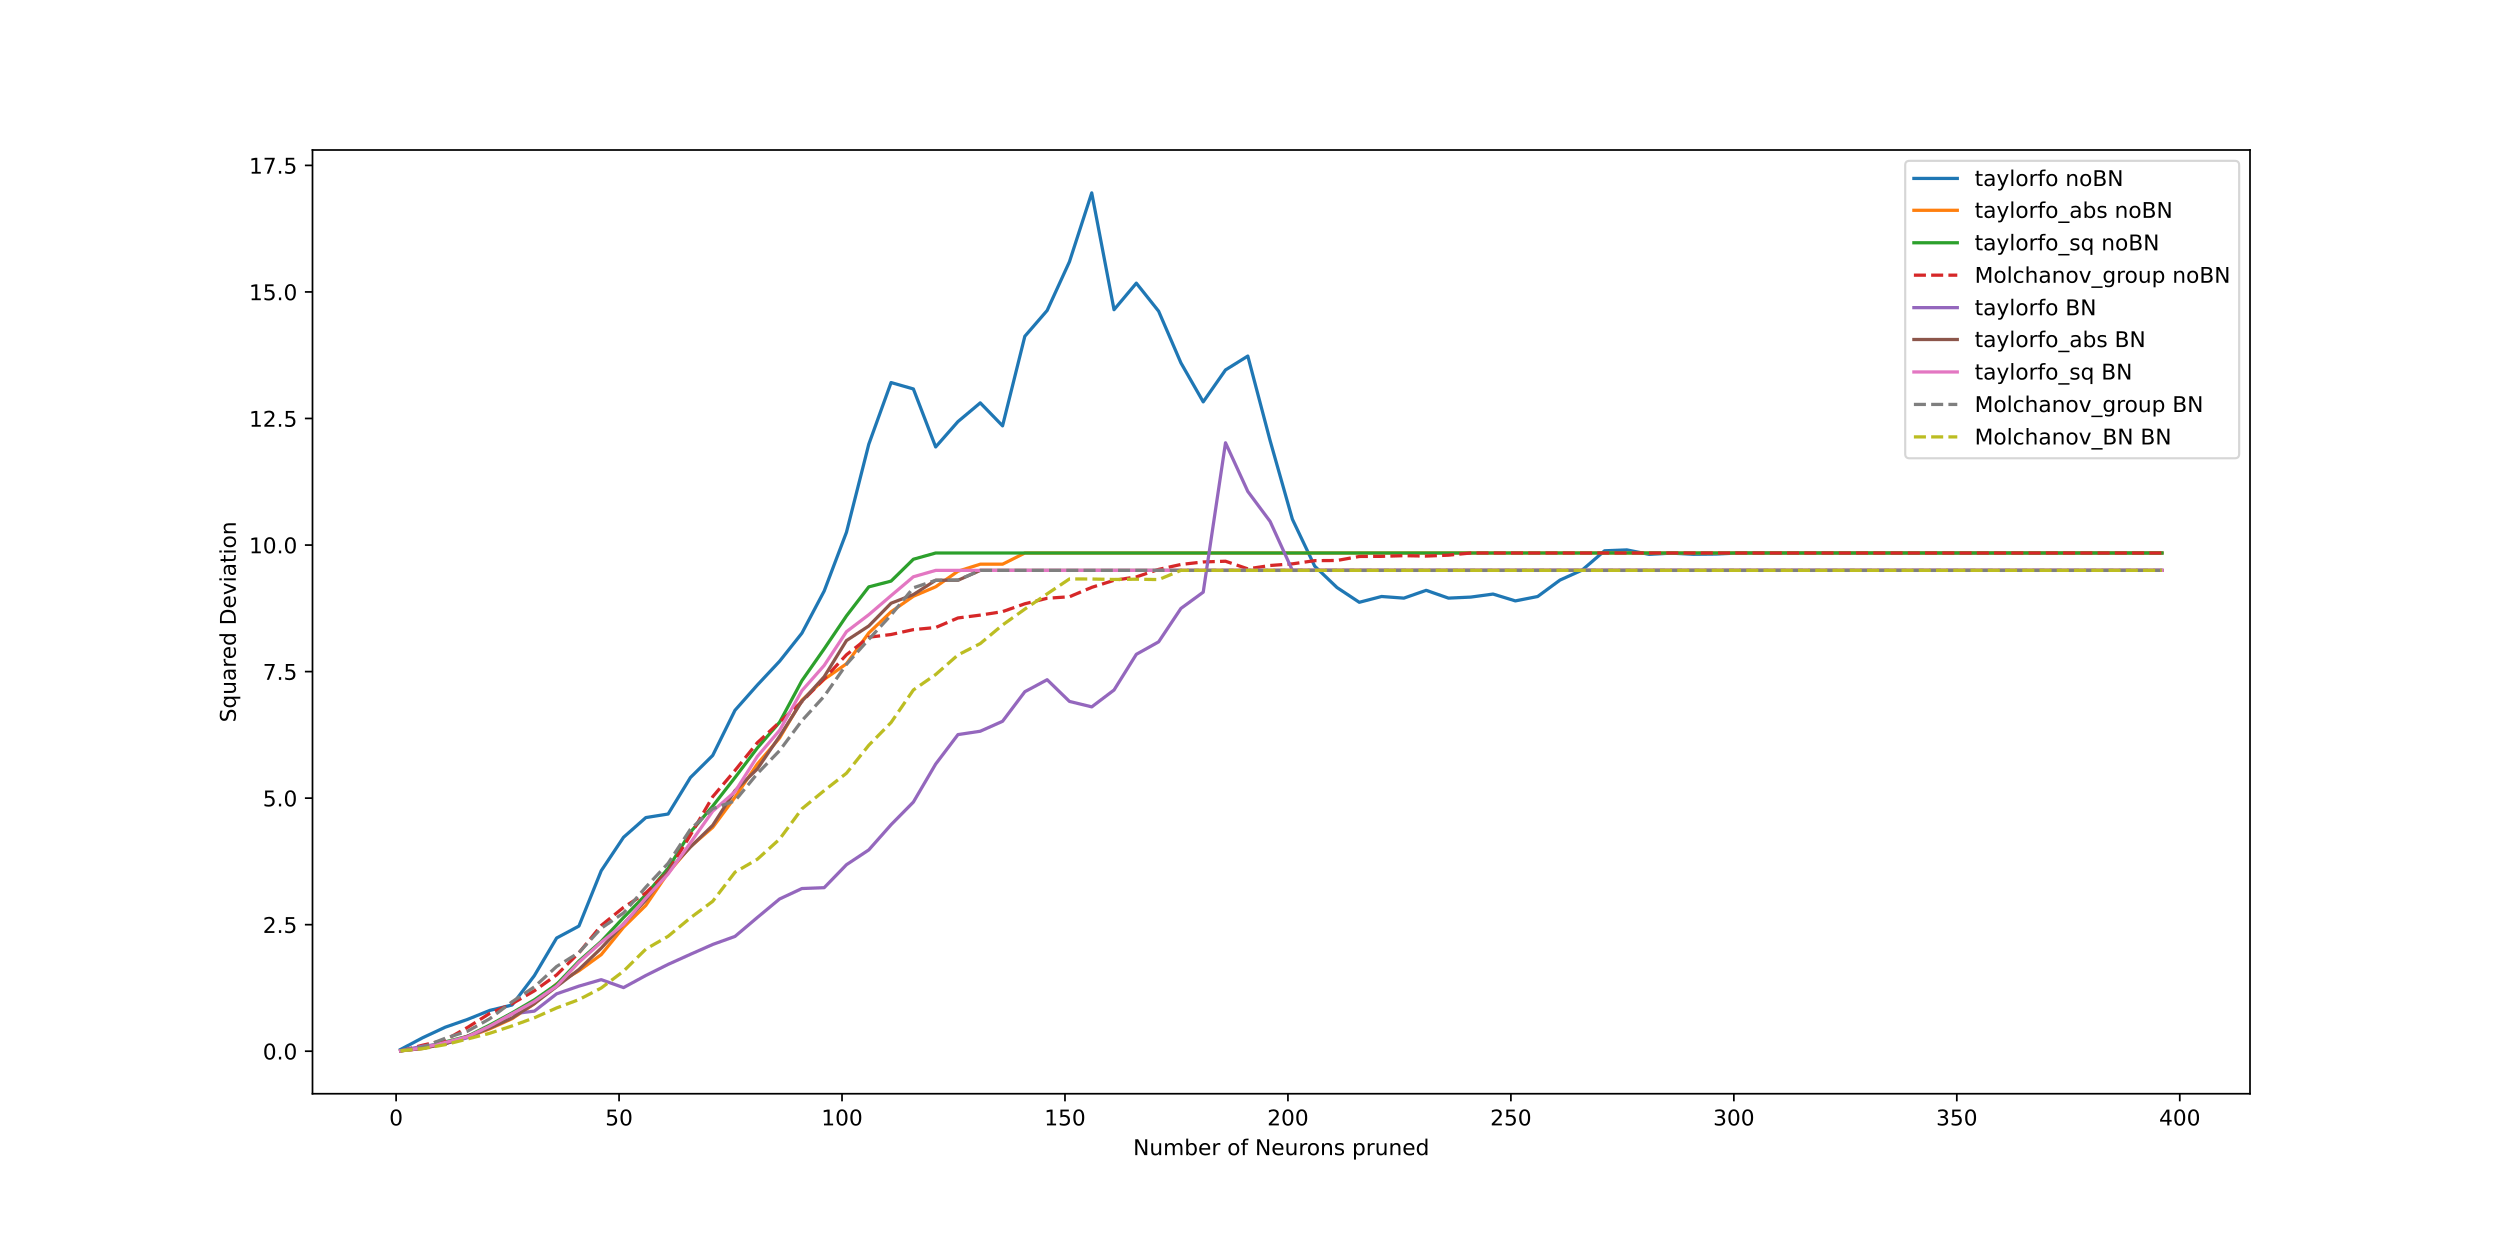<?xml version="1.0" encoding="utf-8" standalone="no"?>
<!DOCTYPE svg PUBLIC "-//W3C//DTD SVG 1.1//EN"
  "http://www.w3.org/Graphics/SVG/1.1/DTD/svg11.dtd">
<!-- Created with matplotlib (https://matplotlib.org/) -->
<svg height="576pt" version="1.1" viewBox="0 0 1152 576" width="1152pt" xmlns="http://www.w3.org/2000/svg" xmlns:xlink="http://www.w3.org/1999/xlink">
 <defs>
  <style type="text/css">
*{stroke-linecap:butt;stroke-linejoin:round;}
  </style>
 </defs>
 <g id="figure_1">
  <g id="patch_1">
   <path d="M 0 576 
L 1152 576 
L 1152 0 
L 0 0 
z
" style="fill:#ffffff;"/>
  </g>
  <g id="axes_1">
   <g id="patch_2">
    <path d="M 144 504 
L 1036.8 504 
L 1036.8 69.12 
L 144 69.12 
z
" style="fill:#ffffff;"/>
   </g>
   <g id="matplotlib.axis_1">
    <g id="xtick_1">
     <g id="line2d_1">
      <defs>
       <path d="M 0 0 
L 0 3.5 
" id="maf2eaedc1d" style="stroke:#000000;stroke-width:0.8;"/>
      </defs>
      <g>
       <use style="stroke:#000000;stroke-width:0.8;" x="182.527" xlink:href="#maf2eaedc1d" y="504"/>
      </g>
     </g>
     <g id="text_1">
      <!-- 0 -->
      <defs>
       <path d="M 31.781 66.406 
Q 24.172 66.406 20.328 58.906 
Q 16.5 51.422 16.5 36.375 
Q 16.5 21.391 20.328 13.891 
Q 24.172 6.391 31.781 6.391 
Q 39.453 6.391 43.281 13.891 
Q 47.125 21.391 47.125 36.375 
Q 47.125 51.422 43.281 58.906 
Q 39.453 66.406 31.781 66.406 
z
M 31.781 74.219 
Q 44.047 74.219 50.516 64.516 
Q 56.984 54.828 56.984 36.375 
Q 56.984 17.969 50.516 8.266 
Q 44.047 -1.422 31.781 -1.422 
Q 19.531 -1.422 13.062 8.266 
Q 6.594 17.969 6.594 36.375 
Q 6.594 54.828 13.062 64.516 
Q 19.531 74.219 31.781 74.219 
z
" id="DejaVuSans-48"/>
      </defs>
      <g transform="translate(179.346 518.598)scale(0.1 -0.1)">
       <use xlink:href="#DejaVuSans-48"/>
      </g>
     </g>
    </g>
    <g id="xtick_2">
     <g id="line2d_2">
      <g>
       <use style="stroke:#000000;stroke-width:0.8;" x="285.266" xlink:href="#maf2eaedc1d" y="504"/>
      </g>
     </g>
     <g id="text_2">
      <!-- 50 -->
      <defs>
       <path d="M 10.797 72.906 
L 49.516 72.906 
L 49.516 64.594 
L 19.828 64.594 
L 19.828 46.734 
Q 21.969 47.469 24.109 47.828 
Q 26.266 48.188 28.422 48.188 
Q 40.625 48.188 47.75 41.5 
Q 54.891 34.812 54.891 23.391 
Q 54.891 11.625 47.562 5.094 
Q 40.234 -1.422 26.906 -1.422 
Q 22.312 -1.422 17.547 -0.641 
Q 12.797 0.141 7.719 1.703 
L 7.719 11.625 
Q 12.109 9.234 16.797 8.062 
Q 21.484 6.891 26.703 6.891 
Q 35.156 6.891 40.078 11.328 
Q 45.016 15.766 45.016 23.391 
Q 45.016 31 40.078 35.438 
Q 35.156 39.891 26.703 39.891 
Q 22.75 39.891 18.812 39.016 
Q 14.891 38.141 10.797 36.281 
z
" id="DejaVuSans-53"/>
      </defs>
      <g transform="translate(278.903 518.598)scale(0.1 -0.1)">
       <use xlink:href="#DejaVuSans-53"/>
       <use x="63.623" xlink:href="#DejaVuSans-48"/>
      </g>
     </g>
    </g>
    <g id="xtick_3">
     <g id="line2d_3">
      <g>
       <use style="stroke:#000000;stroke-width:0.8;" x="388.005" xlink:href="#maf2eaedc1d" y="504"/>
      </g>
     </g>
     <g id="text_3">
      <!-- 100 -->
      <defs>
       <path d="M 12.406 8.297 
L 28.516 8.297 
L 28.516 63.922 
L 10.984 60.406 
L 10.984 69.391 
L 28.422 72.906 
L 38.281 72.906 
L 38.281 8.297 
L 54.391 8.297 
L 54.391 0 
L 12.406 0 
z
" id="DejaVuSans-49"/>
      </defs>
      <g transform="translate(378.461 518.598)scale(0.1 -0.1)">
       <use xlink:href="#DejaVuSans-49"/>
       <use x="63.623" xlink:href="#DejaVuSans-48"/>
       <use x="127.246" xlink:href="#DejaVuSans-48"/>
      </g>
     </g>
    </g>
    <g id="xtick_4">
     <g id="line2d_4">
      <g>
       <use style="stroke:#000000;stroke-width:0.8;" x="490.743" xlink:href="#maf2eaedc1d" y="504"/>
      </g>
     </g>
     <g id="text_4">
      <!-- 150 -->
      <g transform="translate(481.2 518.598)scale(0.1 -0.1)">
       <use xlink:href="#DejaVuSans-49"/>
       <use x="63.623" xlink:href="#DejaVuSans-53"/>
       <use x="127.246" xlink:href="#DejaVuSans-48"/>
      </g>
     </g>
    </g>
    <g id="xtick_5">
     <g id="line2d_5">
      <g>
       <use style="stroke:#000000;stroke-width:0.8;" x="593.482" xlink:href="#maf2eaedc1d" y="504"/>
      </g>
     </g>
     <g id="text_5">
      <!-- 200 -->
      <defs>
       <path d="M 19.188 8.297 
L 53.609 8.297 
L 53.609 0 
L 7.328 0 
L 7.328 8.297 
Q 12.938 14.109 22.625 23.891 
Q 32.328 33.688 34.812 36.531 
Q 39.547 41.844 41.422 45.531 
Q 43.312 49.219 43.312 52.781 
Q 43.312 58.594 39.234 62.25 
Q 35.156 65.922 28.609 65.922 
Q 23.969 65.922 18.812 64.312 
Q 13.672 62.703 7.812 59.422 
L 7.812 69.391 
Q 13.766 71.781 18.938 73 
Q 24.125 74.219 28.422 74.219 
Q 39.75 74.219 46.484 68.547 
Q 53.219 62.891 53.219 53.422 
Q 53.219 48.922 51.531 44.891 
Q 49.859 40.875 45.406 35.406 
Q 44.188 33.984 37.641 27.219 
Q 31.109 20.453 19.188 8.297 
z
" id="DejaVuSans-50"/>
      </defs>
      <g transform="translate(583.938 518.598)scale(0.1 -0.1)">
       <use xlink:href="#DejaVuSans-50"/>
       <use x="63.623" xlink:href="#DejaVuSans-48"/>
       <use x="127.246" xlink:href="#DejaVuSans-48"/>
      </g>
     </g>
    </g>
    <g id="xtick_6">
     <g id="line2d_6">
      <g>
       <use style="stroke:#000000;stroke-width:0.8;" x="696.221" xlink:href="#maf2eaedc1d" y="504"/>
      </g>
     </g>
     <g id="text_6">
      <!-- 250 -->
      <g transform="translate(686.677 518.598)scale(0.1 -0.1)">
       <use xlink:href="#DejaVuSans-50"/>
       <use x="63.623" xlink:href="#DejaVuSans-53"/>
       <use x="127.246" xlink:href="#DejaVuSans-48"/>
      </g>
     </g>
    </g>
    <g id="xtick_7">
     <g id="line2d_7">
      <g>
       <use style="stroke:#000000;stroke-width:0.8;" x="798.96" xlink:href="#maf2eaedc1d" y="504"/>
      </g>
     </g>
     <g id="text_7">
      <!-- 300 -->
      <defs>
       <path d="M 40.578 39.312 
Q 47.656 37.797 51.625 33 
Q 55.609 28.219 55.609 21.188 
Q 55.609 10.406 48.188 4.484 
Q 40.766 -1.422 27.094 -1.422 
Q 22.516 -1.422 17.656 -0.516 
Q 12.797 0.391 7.625 2.203 
L 7.625 11.719 
Q 11.719 9.328 16.594 8.109 
Q 21.484 6.891 26.812 6.891 
Q 36.078 6.891 40.938 10.547 
Q 45.797 14.203 45.797 21.188 
Q 45.797 27.641 41.281 31.266 
Q 36.766 34.906 28.719 34.906 
L 20.219 34.906 
L 20.219 43.016 
L 29.109 43.016 
Q 36.375 43.016 40.234 45.922 
Q 44.094 48.828 44.094 54.297 
Q 44.094 59.906 40.109 62.906 
Q 36.141 65.922 28.719 65.922 
Q 24.656 65.922 20.016 65.031 
Q 15.375 64.156 9.812 62.312 
L 9.812 71.094 
Q 15.438 72.656 20.344 73.438 
Q 25.25 74.219 29.594 74.219 
Q 40.828 74.219 47.359 69.109 
Q 53.906 64.016 53.906 55.328 
Q 53.906 49.266 50.438 45.094 
Q 46.969 40.922 40.578 39.312 
z
" id="DejaVuSans-51"/>
      </defs>
      <g transform="translate(789.416 518.598)scale(0.1 -0.1)">
       <use xlink:href="#DejaVuSans-51"/>
       <use x="63.623" xlink:href="#DejaVuSans-48"/>
       <use x="127.246" xlink:href="#DejaVuSans-48"/>
      </g>
     </g>
    </g>
    <g id="xtick_8">
     <g id="line2d_8">
      <g>
       <use style="stroke:#000000;stroke-width:0.8;" x="901.699" xlink:href="#maf2eaedc1d" y="504"/>
      </g>
     </g>
     <g id="text_8">
      <!-- 350 -->
      <g transform="translate(892.155 518.598)scale(0.1 -0.1)">
       <use xlink:href="#DejaVuSans-51"/>
       <use x="63.623" xlink:href="#DejaVuSans-53"/>
       <use x="127.246" xlink:href="#DejaVuSans-48"/>
      </g>
     </g>
    </g>
    <g id="xtick_9">
     <g id="line2d_9">
      <g>
       <use style="stroke:#000000;stroke-width:0.8;" x="1004.437" xlink:href="#maf2eaedc1d" y="504"/>
      </g>
     </g>
     <g id="text_9">
      <!-- 400 -->
      <defs>
       <path d="M 37.797 64.312 
L 12.891 25.391 
L 37.797 25.391 
z
M 35.203 72.906 
L 47.609 72.906 
L 47.609 25.391 
L 58.016 25.391 
L 58.016 17.188 
L 47.609 17.188 
L 47.609 0 
L 37.797 0 
L 37.797 17.188 
L 4.891 17.188 
L 4.891 26.703 
z
" id="DejaVuSans-52"/>
      </defs>
      <g transform="translate(994.894 518.598)scale(0.1 -0.1)">
       <use xlink:href="#DejaVuSans-52"/>
       <use x="63.623" xlink:href="#DejaVuSans-48"/>
       <use x="127.246" xlink:href="#DejaVuSans-48"/>
      </g>
     </g>
    </g>
    <g id="text_10">
     <!-- Number of Neurons pruned -->
     <defs>
      <path d="M 9.812 72.906 
L 23.094 72.906 
L 55.422 11.922 
L 55.422 72.906 
L 64.984 72.906 
L 64.984 0 
L 51.703 0 
L 19.391 60.984 
L 19.391 0 
L 9.812 0 
z
" id="DejaVuSans-78"/>
      <path d="M 8.5 21.578 
L 8.5 54.688 
L 17.484 54.688 
L 17.484 21.922 
Q 17.484 14.156 20.5 10.266 
Q 23.531 6.391 29.594 6.391 
Q 36.859 6.391 41.078 11.031 
Q 45.312 15.672 45.312 23.688 
L 45.312 54.688 
L 54.297 54.688 
L 54.297 0 
L 45.312 0 
L 45.312 8.406 
Q 42.047 3.422 37.719 1 
Q 33.406 -1.422 27.688 -1.422 
Q 18.266 -1.422 13.375 4.438 
Q 8.5 10.297 8.5 21.578 
z
M 31.109 56 
z
" id="DejaVuSans-117"/>
      <path d="M 52 44.188 
Q 55.375 50.25 60.062 53.125 
Q 64.75 56 71.094 56 
Q 79.641 56 84.281 50.016 
Q 88.922 44.047 88.922 33.016 
L 88.922 0 
L 79.891 0 
L 79.891 32.719 
Q 79.891 40.578 77.094 44.375 
Q 74.312 48.188 68.609 48.188 
Q 61.625 48.188 57.562 43.547 
Q 53.516 38.922 53.516 30.906 
L 53.516 0 
L 44.484 0 
L 44.484 32.719 
Q 44.484 40.625 41.703 44.406 
Q 38.922 48.188 33.109 48.188 
Q 26.219 48.188 22.156 43.531 
Q 18.109 38.875 18.109 30.906 
L 18.109 0 
L 9.078 0 
L 9.078 54.688 
L 18.109 54.688 
L 18.109 46.188 
Q 21.188 51.219 25.484 53.609 
Q 29.781 56 35.688 56 
Q 41.656 56 45.828 52.969 
Q 50 49.953 52 44.188 
z
" id="DejaVuSans-109"/>
      <path d="M 48.688 27.297 
Q 48.688 37.203 44.609 42.844 
Q 40.531 48.484 33.406 48.484 
Q 26.266 48.484 22.188 42.844 
Q 18.109 37.203 18.109 27.297 
Q 18.109 17.391 22.188 11.75 
Q 26.266 6.109 33.406 6.109 
Q 40.531 6.109 44.609 11.75 
Q 48.688 17.391 48.688 27.297 
z
M 18.109 46.391 
Q 20.953 51.266 25.266 53.625 
Q 29.594 56 35.594 56 
Q 45.562 56 51.781 48.094 
Q 58.016 40.188 58.016 27.297 
Q 58.016 14.406 51.781 6.484 
Q 45.562 -1.422 35.594 -1.422 
Q 29.594 -1.422 25.266 0.953 
Q 20.953 3.328 18.109 8.203 
L 18.109 0 
L 9.078 0 
L 9.078 75.984 
L 18.109 75.984 
z
" id="DejaVuSans-98"/>
      <path d="M 56.203 29.594 
L 56.203 25.203 
L 14.891 25.203 
Q 15.484 15.922 20.484 11.062 
Q 25.484 6.203 34.422 6.203 
Q 39.594 6.203 44.453 7.469 
Q 49.312 8.734 54.109 11.281 
L 54.109 2.781 
Q 49.266 0.734 44.188 -0.344 
Q 39.109 -1.422 33.891 -1.422 
Q 20.797 -1.422 13.156 6.188 
Q 5.516 13.812 5.516 26.812 
Q 5.516 40.234 12.766 48.109 
Q 20.016 56 32.328 56 
Q 43.359 56 49.781 48.891 
Q 56.203 41.797 56.203 29.594 
z
M 47.219 32.234 
Q 47.125 39.594 43.094 43.984 
Q 39.062 48.391 32.422 48.391 
Q 24.906 48.391 20.391 44.141 
Q 15.875 39.891 15.188 32.172 
z
" id="DejaVuSans-101"/>
      <path d="M 41.109 46.297 
Q 39.594 47.172 37.812 47.578 
Q 36.031 48 33.891 48 
Q 26.266 48 22.188 43.047 
Q 18.109 38.094 18.109 28.812 
L 18.109 0 
L 9.078 0 
L 9.078 54.688 
L 18.109 54.688 
L 18.109 46.188 
Q 20.953 51.172 25.484 53.578 
Q 30.031 56 36.531 56 
Q 37.453 56 38.578 55.875 
Q 39.703 55.766 41.062 55.516 
z
" id="DejaVuSans-114"/>
      <path id="DejaVuSans-32"/>
      <path d="M 30.609 48.391 
Q 23.391 48.391 19.188 42.75 
Q 14.984 37.109 14.984 27.297 
Q 14.984 17.484 19.156 11.844 
Q 23.344 6.203 30.609 6.203 
Q 37.797 6.203 41.984 11.859 
Q 46.188 17.531 46.188 27.297 
Q 46.188 37.016 41.984 42.703 
Q 37.797 48.391 30.609 48.391 
z
M 30.609 56 
Q 42.328 56 49.016 48.375 
Q 55.719 40.766 55.719 27.297 
Q 55.719 13.875 49.016 6.219 
Q 42.328 -1.422 30.609 -1.422 
Q 18.844 -1.422 12.172 6.219 
Q 5.516 13.875 5.516 27.297 
Q 5.516 40.766 12.172 48.375 
Q 18.844 56 30.609 56 
z
" id="DejaVuSans-111"/>
      <path d="M 37.109 75.984 
L 37.109 68.5 
L 28.516 68.5 
Q 23.688 68.5 21.797 66.547 
Q 19.922 64.594 19.922 59.516 
L 19.922 54.688 
L 34.719 54.688 
L 34.719 47.703 
L 19.922 47.703 
L 19.922 0 
L 10.891 0 
L 10.891 47.703 
L 2.297 47.703 
L 2.297 54.688 
L 10.891 54.688 
L 10.891 58.5 
Q 10.891 67.625 15.141 71.797 
Q 19.391 75.984 28.609 75.984 
z
" id="DejaVuSans-102"/>
      <path d="M 54.891 33.016 
L 54.891 0 
L 45.906 0 
L 45.906 32.719 
Q 45.906 40.484 42.875 44.328 
Q 39.844 48.188 33.797 48.188 
Q 26.516 48.188 22.312 43.547 
Q 18.109 38.922 18.109 30.906 
L 18.109 0 
L 9.078 0 
L 9.078 54.688 
L 18.109 54.688 
L 18.109 46.188 
Q 21.344 51.125 25.703 53.562 
Q 30.078 56 35.797 56 
Q 45.219 56 50.047 50.172 
Q 54.891 44.344 54.891 33.016 
z
" id="DejaVuSans-110"/>
      <path d="M 44.281 53.078 
L 44.281 44.578 
Q 40.484 46.531 36.375 47.5 
Q 32.281 48.484 27.875 48.484 
Q 21.188 48.484 17.844 46.438 
Q 14.5 44.391 14.5 40.281 
Q 14.5 37.156 16.891 35.375 
Q 19.281 33.594 26.516 31.984 
L 29.594 31.297 
Q 39.156 29.25 43.188 25.516 
Q 47.219 21.781 47.219 15.094 
Q 47.219 7.469 41.188 3.016 
Q 35.156 -1.422 24.609 -1.422 
Q 20.219 -1.422 15.453 -0.562 
Q 10.688 0.297 5.422 2 
L 5.422 11.281 
Q 10.406 8.688 15.234 7.391 
Q 20.062 6.109 24.812 6.109 
Q 31.156 6.109 34.562 8.281 
Q 37.984 10.453 37.984 14.406 
Q 37.984 18.062 35.516 20.016 
Q 33.062 21.969 24.703 23.781 
L 21.578 24.516 
Q 13.234 26.266 9.516 29.906 
Q 5.812 33.547 5.812 39.891 
Q 5.812 47.609 11.281 51.797 
Q 16.75 56 26.812 56 
Q 31.781 56 36.172 55.266 
Q 40.578 54.547 44.281 53.078 
z
" id="DejaVuSans-115"/>
      <path d="M 18.109 8.203 
L 18.109 -20.797 
L 9.078 -20.797 
L 9.078 54.688 
L 18.109 54.688 
L 18.109 46.391 
Q 20.953 51.266 25.266 53.625 
Q 29.594 56 35.594 56 
Q 45.562 56 51.781 48.094 
Q 58.016 40.188 58.016 27.297 
Q 58.016 14.406 51.781 6.484 
Q 45.562 -1.422 35.594 -1.422 
Q 29.594 -1.422 25.266 0.953 
Q 20.953 3.328 18.109 8.203 
z
M 48.688 27.297 
Q 48.688 37.203 44.609 42.844 
Q 40.531 48.484 33.406 48.484 
Q 26.266 48.484 22.188 42.844 
Q 18.109 37.203 18.109 27.297 
Q 18.109 17.391 22.188 11.75 
Q 26.266 6.109 33.406 6.109 
Q 40.531 6.109 44.609 11.75 
Q 48.688 17.391 48.688 27.297 
z
" id="DejaVuSans-112"/>
      <path d="M 45.406 46.391 
L 45.406 75.984 
L 54.391 75.984 
L 54.391 0 
L 45.406 0 
L 45.406 8.203 
Q 42.578 3.328 38.25 0.953 
Q 33.938 -1.422 27.875 -1.422 
Q 17.969 -1.422 11.734 6.484 
Q 5.516 14.406 5.516 27.297 
Q 5.516 40.188 11.734 48.094 
Q 17.969 56 27.875 56 
Q 33.938 56 38.25 53.625 
Q 42.578 51.266 45.406 46.391 
z
M 14.797 27.297 
Q 14.797 17.391 18.875 11.75 
Q 22.953 6.109 30.078 6.109 
Q 37.203 6.109 41.297 11.75 
Q 45.406 17.391 45.406 27.297 
Q 45.406 37.203 41.297 42.844 
Q 37.203 48.484 30.078 48.484 
Q 22.953 48.484 18.875 42.844 
Q 14.797 37.203 14.797 27.297 
z
" id="DejaVuSans-100"/>
     </defs>
     <g transform="translate(522.148 532.277)scale(0.1 -0.1)">
      <use xlink:href="#DejaVuSans-78"/>
      <use x="74.805" xlink:href="#DejaVuSans-117"/>
      <use x="138.184" xlink:href="#DejaVuSans-109"/>
      <use x="235.596" xlink:href="#DejaVuSans-98"/>
      <use x="299.072" xlink:href="#DejaVuSans-101"/>
      <use x="360.596" xlink:href="#DejaVuSans-114"/>
      <use x="401.709" xlink:href="#DejaVuSans-32"/>
      <use x="433.496" xlink:href="#DejaVuSans-111"/>
      <use x="494.678" xlink:href="#DejaVuSans-102"/>
      <use x="529.883" xlink:href="#DejaVuSans-32"/>
      <use x="561.67" xlink:href="#DejaVuSans-78"/>
      <use x="636.475" xlink:href="#DejaVuSans-101"/>
      <use x="697.998" xlink:href="#DejaVuSans-117"/>
      <use x="761.377" xlink:href="#DejaVuSans-114"/>
      <use x="800.24" xlink:href="#DejaVuSans-111"/>
      <use x="861.422" xlink:href="#DejaVuSans-110"/>
      <use x="924.801" xlink:href="#DejaVuSans-115"/>
      <use x="976.9" xlink:href="#DejaVuSans-32"/>
      <use x="1008.688" xlink:href="#DejaVuSans-112"/>
      <use x="1072.164" xlink:href="#DejaVuSans-114"/>
      <use x="1113.277" xlink:href="#DejaVuSans-117"/>
      <use x="1176.656" xlink:href="#DejaVuSans-110"/>
      <use x="1240.035" xlink:href="#DejaVuSans-101"/>
      <use x="1301.559" xlink:href="#DejaVuSans-100"/>
     </g>
    </g>
   </g>
   <g id="matplotlib.axis_2">
    <g id="ytick_1">
     <g id="line2d_10">
      <defs>
       <path d="M 0 0 
L -3.5 0 
" id="md92eb670d5" style="stroke:#000000;stroke-width:0.8;"/>
      </defs>
      <g>
       <use style="stroke:#000000;stroke-width:0.8;" x="144" xlink:href="#md92eb670d5" y="484.407"/>
      </g>
     </g>
     <g id="text_11">
      <!-- 0.0 -->
      <defs>
       <path d="M 10.688 12.406 
L 21 12.406 
L 21 0 
L 10.688 0 
z
" id="DejaVuSans-46"/>
      </defs>
      <g transform="translate(121.097 488.206)scale(0.1 -0.1)">
       <use xlink:href="#DejaVuSans-48"/>
       <use x="63.623" xlink:href="#DejaVuSans-46"/>
       <use x="95.41" xlink:href="#DejaVuSans-48"/>
      </g>
     </g>
    </g>
    <g id="ytick_2">
     <g id="line2d_11">
      <g>
       <use style="stroke:#000000;stroke-width:0.8;" x="144" xlink:href="#md92eb670d5" y="426.094"/>
      </g>
     </g>
     <g id="text_12">
      <!-- 2.5 -->
      <g transform="translate(121.097 429.893)scale(0.1 -0.1)">
       <use xlink:href="#DejaVuSans-50"/>
       <use x="63.623" xlink:href="#DejaVuSans-46"/>
       <use x="95.41" xlink:href="#DejaVuSans-53"/>
      </g>
     </g>
    </g>
    <g id="ytick_3">
     <g id="line2d_12">
      <g>
       <use style="stroke:#000000;stroke-width:0.8;" x="144" xlink:href="#md92eb670d5" y="367.78"/>
      </g>
     </g>
     <g id="text_13">
      <!-- 5.0 -->
      <g transform="translate(121.097 371.58)scale(0.1 -0.1)">
       <use xlink:href="#DejaVuSans-53"/>
       <use x="63.623" xlink:href="#DejaVuSans-46"/>
       <use x="95.41" xlink:href="#DejaVuSans-48"/>
      </g>
     </g>
    </g>
    <g id="ytick_4">
     <g id="line2d_13">
      <g>
       <use style="stroke:#000000;stroke-width:0.8;" x="144" xlink:href="#md92eb670d5" y="309.467"/>
      </g>
     </g>
     <g id="text_14">
      <!-- 7.5 -->
      <defs>
       <path d="M 8.203 72.906 
L 55.078 72.906 
L 55.078 68.703 
L 28.609 0 
L 18.312 0 
L 43.219 64.594 
L 8.203 64.594 
z
" id="DejaVuSans-55"/>
      </defs>
      <g transform="translate(121.097 313.266)scale(0.1 -0.1)">
       <use xlink:href="#DejaVuSans-55"/>
       <use x="63.623" xlink:href="#DejaVuSans-46"/>
       <use x="95.41" xlink:href="#DejaVuSans-53"/>
      </g>
     </g>
    </g>
    <g id="ytick_5">
     <g id="line2d_14">
      <g>
       <use style="stroke:#000000;stroke-width:0.8;" x="144" xlink:href="#md92eb670d5" y="251.153"/>
      </g>
     </g>
     <g id="text_15">
      <!-- 10.0 -->
      <g transform="translate(114.734 254.953)scale(0.1 -0.1)">
       <use xlink:href="#DejaVuSans-49"/>
       <use x="63.623" xlink:href="#DejaVuSans-48"/>
       <use x="127.246" xlink:href="#DejaVuSans-46"/>
       <use x="159.033" xlink:href="#DejaVuSans-48"/>
      </g>
     </g>
    </g>
    <g id="ytick_6">
     <g id="line2d_15">
      <g>
       <use style="stroke:#000000;stroke-width:0.8;" x="144" xlink:href="#md92eb670d5" y="192.84"/>
      </g>
     </g>
     <g id="text_16">
      <!-- 12.5 -->
      <g transform="translate(114.734 196.639)scale(0.1 -0.1)">
       <use xlink:href="#DejaVuSans-49"/>
       <use x="63.623" xlink:href="#DejaVuSans-50"/>
       <use x="127.246" xlink:href="#DejaVuSans-46"/>
       <use x="159.033" xlink:href="#DejaVuSans-53"/>
      </g>
     </g>
    </g>
    <g id="ytick_7">
     <g id="line2d_16">
      <g>
       <use style="stroke:#000000;stroke-width:0.8;" x="144" xlink:href="#md92eb670d5" y="134.527"/>
      </g>
     </g>
     <g id="text_17">
      <!-- 15.0 -->
      <g transform="translate(114.734 138.326)scale(0.1 -0.1)">
       <use xlink:href="#DejaVuSans-49"/>
       <use x="63.623" xlink:href="#DejaVuSans-53"/>
       <use x="127.246" xlink:href="#DejaVuSans-46"/>
       <use x="159.033" xlink:href="#DejaVuSans-48"/>
      </g>
     </g>
    </g>
    <g id="ytick_8">
     <g id="line2d_17">
      <g>
       <use style="stroke:#000000;stroke-width:0.8;" x="144" xlink:href="#md92eb670d5" y="76.213"/>
      </g>
     </g>
     <g id="text_18">
      <!-- 17.5 -->
      <g transform="translate(114.734 80.013)scale(0.1 -0.1)">
       <use xlink:href="#DejaVuSans-49"/>
       <use x="63.623" xlink:href="#DejaVuSans-55"/>
       <use x="127.246" xlink:href="#DejaVuSans-46"/>
       <use x="159.033" xlink:href="#DejaVuSans-53"/>
      </g>
     </g>
    </g>
    <g id="text_19">
     <!-- Squared Deviation -->
     <defs>
      <path d="M 53.516 70.516 
L 53.516 60.891 
Q 47.906 63.578 42.922 64.891 
Q 37.938 66.219 33.297 66.219 
Q 25.25 66.219 20.875 63.094 
Q 16.5 59.969 16.5 54.203 
Q 16.5 49.359 19.406 46.891 
Q 22.312 44.438 30.422 42.922 
L 36.375 41.703 
Q 47.406 39.594 52.656 34.297 
Q 57.906 29 57.906 20.125 
Q 57.906 9.516 50.797 4.047 
Q 43.703 -1.422 29.984 -1.422 
Q 24.812 -1.422 18.969 -0.25 
Q 13.141 0.922 6.891 3.219 
L 6.891 13.375 
Q 12.891 10.016 18.656 8.297 
Q 24.422 6.594 29.984 6.594 
Q 38.422 6.594 43.016 9.906 
Q 47.609 13.234 47.609 19.391 
Q 47.609 24.75 44.312 27.781 
Q 41.016 30.812 33.5 32.328 
L 27.484 33.5 
Q 16.453 35.688 11.516 40.375 
Q 6.594 45.062 6.594 53.422 
Q 6.594 63.094 13.406 68.656 
Q 20.219 74.219 32.172 74.219 
Q 37.312 74.219 42.625 73.281 
Q 47.953 72.359 53.516 70.516 
z
" id="DejaVuSans-83"/>
      <path d="M 14.797 27.297 
Q 14.797 17.391 18.875 11.75 
Q 22.953 6.109 30.078 6.109 
Q 37.203 6.109 41.297 11.75 
Q 45.406 17.391 45.406 27.297 
Q 45.406 37.203 41.297 42.844 
Q 37.203 48.484 30.078 48.484 
Q 22.953 48.484 18.875 42.844 
Q 14.797 37.203 14.797 27.297 
z
M 45.406 8.203 
Q 42.578 3.328 38.25 0.953 
Q 33.938 -1.422 27.875 -1.422 
Q 17.969 -1.422 11.734 6.484 
Q 5.516 14.406 5.516 27.297 
Q 5.516 40.188 11.734 48.094 
Q 17.969 56 27.875 56 
Q 33.938 56 38.25 53.625 
Q 42.578 51.266 45.406 46.391 
L 45.406 54.688 
L 54.391 54.688 
L 54.391 -20.797 
L 45.406 -20.797 
z
" id="DejaVuSans-113"/>
      <path d="M 34.281 27.484 
Q 23.391 27.484 19.188 25 
Q 14.984 22.516 14.984 16.5 
Q 14.984 11.719 18.141 8.906 
Q 21.297 6.109 26.703 6.109 
Q 34.188 6.109 38.703 11.406 
Q 43.219 16.703 43.219 25.484 
L 43.219 27.484 
z
M 52.203 31.203 
L 52.203 0 
L 43.219 0 
L 43.219 8.297 
Q 40.141 3.328 35.547 0.953 
Q 30.953 -1.422 24.312 -1.422 
Q 15.922 -1.422 10.953 3.297 
Q 6 8.016 6 15.922 
Q 6 25.141 12.172 29.828 
Q 18.359 34.516 30.609 34.516 
L 43.219 34.516 
L 43.219 35.406 
Q 43.219 41.609 39.141 45 
Q 35.062 48.391 27.688 48.391 
Q 23 48.391 18.547 47.266 
Q 14.109 46.141 10.016 43.891 
L 10.016 52.203 
Q 14.938 54.109 19.578 55.047 
Q 24.219 56 28.609 56 
Q 40.484 56 46.344 49.844 
Q 52.203 43.703 52.203 31.203 
z
" id="DejaVuSans-97"/>
      <path d="M 19.672 64.797 
L 19.672 8.109 
L 31.594 8.109 
Q 46.688 8.109 53.688 14.938 
Q 60.688 21.781 60.688 36.531 
Q 60.688 51.172 53.688 57.984 
Q 46.688 64.797 31.594 64.797 
z
M 9.812 72.906 
L 30.078 72.906 
Q 51.266 72.906 61.172 64.094 
Q 71.094 55.281 71.094 36.531 
Q 71.094 17.672 61.125 8.828 
Q 51.172 0 30.078 0 
L 9.812 0 
z
" id="DejaVuSans-68"/>
      <path d="M 2.984 54.688 
L 12.5 54.688 
L 29.594 8.797 
L 46.688 54.688 
L 56.203 54.688 
L 35.688 0 
L 23.484 0 
z
" id="DejaVuSans-118"/>
      <path d="M 9.422 54.688 
L 18.406 54.688 
L 18.406 0 
L 9.422 0 
z
M 9.422 75.984 
L 18.406 75.984 
L 18.406 64.594 
L 9.422 64.594 
z
" id="DejaVuSans-105"/>
      <path d="M 18.312 70.219 
L 18.312 54.688 
L 36.812 54.688 
L 36.812 47.703 
L 18.312 47.703 
L 18.312 18.016 
Q 18.312 11.328 20.141 9.422 
Q 21.969 7.516 27.594 7.516 
L 36.812 7.516 
L 36.812 0 
L 27.594 0 
Q 17.188 0 13.234 3.875 
Q 9.281 7.766 9.281 18.016 
L 9.281 47.703 
L 2.688 47.703 
L 2.688 54.688 
L 9.281 54.688 
L 9.281 70.219 
z
" id="DejaVuSans-116"/>
     </defs>
     <g transform="translate(108.655 332.84)rotate(-90)scale(0.1 -0.1)">
      <use xlink:href="#DejaVuSans-83"/>
      <use x="63.477" xlink:href="#DejaVuSans-113"/>
      <use x="126.953" xlink:href="#DejaVuSans-117"/>
      <use x="190.332" xlink:href="#DejaVuSans-97"/>
      <use x="251.611" xlink:href="#DejaVuSans-114"/>
      <use x="290.475" xlink:href="#DejaVuSans-101"/>
      <use x="351.998" xlink:href="#DejaVuSans-100"/>
      <use x="415.475" xlink:href="#DejaVuSans-32"/>
      <use x="447.262" xlink:href="#DejaVuSans-68"/>
      <use x="524.264" xlink:href="#DejaVuSans-101"/>
      <use x="585.787" xlink:href="#DejaVuSans-118"/>
      <use x="644.967" xlink:href="#DejaVuSans-105"/>
      <use x="672.75" xlink:href="#DejaVuSans-97"/>
      <use x="734.029" xlink:href="#DejaVuSans-116"/>
      <use x="773.238" xlink:href="#DejaVuSans-105"/>
      <use x="801.021" xlink:href="#DejaVuSans-111"/>
      <use x="862.203" xlink:href="#DejaVuSans-110"/>
     </g>
    </g>
   </g>
   <g id="line2d_18">
    <path clip-path="url(#p6813221434)" d="M 184.582 483.582 
L 194.856 478.148 
L 205.13 473.348 
L 215.403 469.755 
L 225.677 465.597 
L 235.951 463.115 
L 246.225 449.584 
L 256.499 432.234 
L 266.773 426.732 
L 277.047 401.232 
L 287.321 385.829 
L 297.594 376.744 
L 307.868 375.098 
L 318.142 358.292 
L 328.416 348.089 
L 338.69 327.289 
L 348.964 315.68 
L 359.238 304.702 
L 369.512 291.767 
L 379.786 272.342 
L 390.059 245.244 
L 400.333 204.711 
L 410.607 176.28 
L 420.881 179.229 
L 431.155 205.952 
L 441.429 194.264 
L 451.703 185.643 
L 461.977 196.225 
L 472.25 154.952 
L 482.524 143.062 
L 492.798 120.614 
L 503.072 88.887 
L 513.346 142.707 
L 523.62 130.478 
L 533.894 143.397 
L 544.168 167.218 
L 554.441 185.175 
L 564.715 170.462 
L 574.989 164.069 
L 585.263 203.027 
L 595.537 239.282 
L 605.811 260.887 
L 616.085 270.736 
L 626.359 277.534 
L 636.632 274.861 
L 646.906 275.621 
L 657.18 272.021 
L 667.454 275.615 
L 677.728 275.14 
L 688.002 273.745 
L 698.276 276.89 
L 708.55 274.876 
L 718.823 267.308 
L 729.097 262.665 
L 739.371 253.805 
L 749.645 253.394 
L 759.919 255.443 
L 770.193 254.88 
L 780.467 255.411 
L 790.741 255.301 
L 801.014 254.82 
L 811.288 254.82 
L 821.562 254.82 
L 831.836 254.82 
L 842.11 254.82 
L 852.384 254.82 
L 862.658 254.82 
L 872.932 254.82 
L 883.206 254.82 
L 893.479 254.82 
L 903.753 254.82 
L 914.027 254.82 
L 924.301 254.82 
L 934.575 254.82 
L 944.849 254.82 
L 955.123 254.82 
L 965.397 254.82 
L 975.67 254.82 
L 985.944 254.82 
L 996.218 254.82 
" style="fill:none;stroke:#1f77b4;stroke-linecap:square;stroke-width:1.5;"/>
   </g>
   <g id="line2d_19">
    <path clip-path="url(#p6813221434)" d="M 184.582 484.221 
L 194.856 483.054 
L 205.13 480.746 
L 215.403 477.929 
L 225.677 474.077 
L 235.951 469.42 
L 246.225 462.535 
L 256.499 453.392 
L 266.773 447.333 
L 277.047 439.887 
L 287.321 427.281 
L 297.594 417.196 
L 307.868 402.182 
L 318.142 390.121 
L 328.416 381.253 
L 338.69 367.364 
L 348.964 352.084 
L 359.238 340.065 
L 369.512 322.673 
L 379.786 313.04 
L 390.059 305.863 
L 400.333 291.663 
L 410.607 281.914 
L 420.881 274.752 
L 431.155 270.393 
L 441.429 263.215 
L 451.703 259.982 
L 461.977 259.979 
L 472.25 254.82 
L 482.524 254.82 
L 492.798 254.82 
L 503.072 254.82 
L 513.346 254.82 
L 523.62 254.82 
L 533.894 254.82 
L 544.168 254.82 
L 554.441 254.82 
L 564.715 254.82 
L 574.989 254.82 
L 585.263 254.82 
L 595.537 254.82 
L 605.811 254.82 
L 616.085 254.82 
L 626.359 254.82 
L 636.632 254.82 
L 646.906 254.82 
L 657.18 254.82 
L 667.454 254.82 
L 677.728 254.82 
L 688.002 254.82 
L 698.276 254.82 
L 708.55 254.82 
L 718.823 254.82 
L 729.097 254.82 
L 739.371 254.82 
L 749.645 254.82 
L 759.919 254.82 
L 770.193 254.82 
L 780.467 254.82 
L 790.741 254.82 
L 801.014 254.82 
L 811.288 254.82 
L 821.562 254.82 
L 831.836 254.82 
L 842.11 254.82 
L 852.384 254.82 
L 862.658 254.82 
L 872.932 254.82 
L 883.206 254.82 
L 893.479 254.82 
L 903.753 254.82 
L 914.027 254.82 
L 924.301 254.82 
L 934.575 254.82 
L 944.849 254.82 
L 955.123 254.82 
L 965.397 254.82 
L 975.67 254.82 
L 985.944 254.82 
L 996.218 254.82 
" style="fill:none;stroke:#ff7f0e;stroke-linecap:square;stroke-width:1.5;"/>
   </g>
   <g id="line2d_20">
    <path clip-path="url(#p6813221434)" d="M 184.582 484.221 
L 194.856 482.796 
L 205.13 480.105 
L 215.403 477.531 
L 225.677 472.318 
L 235.951 466.742 
L 246.225 460.727 
L 256.499 453.579 
L 266.773 442.851 
L 277.047 433.796 
L 287.321 422.826 
L 297.594 412.309 
L 307.868 400.107 
L 318.142 383.486 
L 328.416 371.46 
L 338.69 358.296 
L 348.964 344.691 
L 359.238 332.784 
L 369.512 313.667 
L 379.786 298.985 
L 390.059 283.794 
L 400.333 270.433 
L 410.607 267.772 
L 420.881 257.699 
L 431.155 254.82 
L 441.429 254.82 
L 451.703 254.82 
L 461.977 254.82 
L 472.25 254.82 
L 482.524 254.82 
L 492.798 254.82 
L 503.072 254.82 
L 513.346 254.82 
L 523.62 254.82 
L 533.894 254.82 
L 544.168 254.82 
L 554.441 254.82 
L 564.715 254.82 
L 574.989 254.82 
L 585.263 254.82 
L 595.537 254.82 
L 605.811 254.82 
L 616.085 254.82 
L 626.359 254.82 
L 636.632 254.82 
L 646.906 254.82 
L 657.18 254.82 
L 667.454 254.82 
L 677.728 254.82 
L 688.002 254.82 
L 698.276 254.82 
L 708.55 254.82 
L 718.823 254.82 
L 729.097 254.82 
L 739.371 254.82 
L 749.645 254.82 
L 759.919 254.82 
L 770.193 254.82 
L 780.467 254.82 
L 790.741 254.82 
L 801.014 254.82 
L 811.288 254.82 
L 821.562 254.82 
L 831.836 254.82 
L 842.11 254.82 
L 852.384 254.82 
L 862.658 254.82 
L 872.932 254.82 
L 883.206 254.82 
L 893.479 254.82 
L 903.753 254.82 
L 914.027 254.82 
L 924.301 254.82 
L 934.575 254.82 
L 944.849 254.82 
L 955.123 254.82 
L 965.397 254.82 
L 975.67 254.82 
L 985.944 254.82 
L 996.218 254.82 
" style="fill:none;stroke:#2ca02c;stroke-linecap:square;stroke-width:1.5;"/>
   </g>
   <g id="line2d_21">
    <path clip-path="url(#p6813221434)" d="M 184.582 484.221 
L 194.856 481.605 
L 205.13 479.262 
L 215.403 473.459 
L 225.677 466.964 
L 235.951 462.499 
L 246.225 456.563 
L 256.499 449.23 
L 266.773 439.075 
L 277.047 426.463 
L 287.321 418.137 
L 297.594 411.477 
L 307.868 401.612 
L 318.142 384.823 
L 328.416 367.131 
L 338.69 355.017 
L 348.964 342.253 
L 359.238 332.749 
L 369.512 323.295 
L 379.786 312.791 
L 390.059 301.714 
L 400.333 293.638 
L 410.607 292.379 
L 420.881 290.129 
L 431.155 289.163 
L 441.429 284.756 
L 451.703 283.444 
L 461.977 281.835 
L 472.25 278.214 
L 482.524 275.681 
L 492.798 274.986 
L 503.072 270.663 
L 513.346 267.399 
L 523.62 265.842 
L 533.894 262.376 
L 544.168 260.11 
L 554.441 258.943 
L 564.715 258.617 
L 574.989 262.127 
L 585.263 260.58 
L 595.537 259.821 
L 605.811 258.353 
L 616.085 258.269 
L 626.359 256.425 
L 636.632 256.364 
L 646.906 256.055 
L 657.18 256.247 
L 667.454 255.826 
L 677.728 254.82 
L 688.002 254.82 
L 698.276 254.82 
L 708.55 254.82 
L 718.823 254.82 
L 729.097 254.82 
L 739.371 254.82 
L 749.645 254.82 
L 759.919 254.82 
L 770.193 254.82 
L 780.467 254.82 
L 790.741 254.82 
L 801.014 254.82 
L 811.288 254.82 
L 821.562 254.82 
L 831.836 254.82 
L 842.11 254.82 
L 852.384 254.82 
L 862.658 254.82 
L 872.932 254.82 
L 883.206 254.82 
L 893.479 254.82 
L 903.753 254.82 
L 914.027 254.82 
L 924.301 254.82 
L 934.575 254.82 
L 944.849 254.82 
L 955.123 254.82 
L 965.397 254.82 
L 975.67 254.82 
L 985.944 254.82 
L 996.218 254.82 
" style="fill:none;stroke:#d62728;stroke-dasharray:5.55,2.4;stroke-dashoffset:0;stroke-width:1.5;"/>
   </g>
   <g id="line2d_22">
    <path clip-path="url(#p6813221434)" d="M 184.582 484.148 
L 194.856 482.08 
L 205.13 480.927 
L 215.403 478.171 
L 225.677 473.374 
L 235.951 467.175 
L 246.225 465.929 
L 256.499 457.949 
L 266.773 454.409 
L 277.047 451.429 
L 287.321 455.091 
L 297.594 449.504 
L 307.868 444.386 
L 318.142 439.741 
L 328.416 435.204 
L 338.69 431.492 
L 348.964 422.784 
L 359.238 414.241 
L 369.512 409.437 
L 379.786 409.039 
L 390.059 398.45 
L 400.333 391.636 
L 410.607 380.01 
L 420.881 369.59 
L 431.155 352.071 
L 441.429 338.502 
L 451.703 336.95 
L 461.977 332.371 
L 472.25 318.736 
L 482.524 313.214 
L 492.798 323.209 
L 503.072 325.721 
L 513.346 317.963 
L 523.62 301.508 
L 533.894 295.765 
L 544.168 280.357 
L 554.441 272.87 
L 564.715 204.044 
L 574.989 226.46 
L 585.263 240.273 
L 595.537 262.832 
L 605.811 262.832 
L 616.085 262.832 
L 626.359 262.832 
L 636.632 262.832 
L 646.906 262.832 
L 657.18 262.832 
L 667.454 262.832 
L 677.728 262.832 
L 688.002 262.832 
L 698.276 262.832 
L 708.55 262.832 
L 718.823 262.832 
L 729.097 262.832 
L 739.371 262.832 
L 749.645 262.832 
L 759.919 262.832 
L 770.193 262.832 
L 780.467 262.832 
L 790.741 262.832 
L 801.014 262.832 
L 811.288 262.832 
L 821.562 262.832 
L 831.836 262.832 
L 842.11 262.832 
L 852.384 262.832 
L 862.658 262.832 
L 872.932 262.832 
L 883.206 262.832 
L 893.479 262.832 
L 903.753 262.832 
L 914.027 262.832 
L 924.301 262.832 
L 934.575 262.832 
L 944.849 262.832 
L 955.123 262.832 
L 965.397 262.832 
L 975.67 262.832 
L 985.944 262.832 
L 996.218 262.832 
" style="fill:none;stroke:#9467bd;stroke-linecap:square;stroke-width:1.5;"/>
   </g>
   <g id="line2d_23">
    <path clip-path="url(#p6813221434)" d="M 184.582 484.233 
L 194.856 483.105 
L 205.13 480.95 
L 215.403 477.471 
L 225.677 473.744 
L 235.951 469.088 
L 246.225 462.434 
L 256.499 454.63 
L 266.773 446.731 
L 277.047 436.917 
L 287.321 425.735 
L 297.594 414.786 
L 307.868 401.28 
L 318.142 390.311 
L 328.416 380.296 
L 338.69 364.307 
L 348.964 354.348 
L 359.238 339.28 
L 369.512 323.153 
L 379.786 311.849 
L 390.059 295.167 
L 400.333 288.456 
L 410.607 277.967 
L 420.881 273.972 
L 431.155 267.384 
L 441.429 267.384 
L 451.703 262.832 
L 461.977 262.832 
L 472.25 262.832 
L 482.524 262.832 
L 492.798 262.832 
L 503.072 262.832 
L 513.346 262.832 
L 523.62 262.832 
L 533.894 262.832 
L 544.168 262.832 
L 554.441 262.832 
L 564.715 262.832 
L 574.989 262.832 
L 585.263 262.832 
L 595.537 262.832 
L 605.811 262.832 
L 616.085 262.832 
L 626.359 262.832 
L 636.632 262.832 
L 646.906 262.832 
L 657.18 262.832 
L 667.454 262.832 
L 677.728 262.832 
L 688.002 262.832 
L 698.276 262.832 
L 708.55 262.832 
L 718.823 262.832 
L 729.097 262.832 
L 739.371 262.832 
L 749.645 262.832 
L 759.919 262.832 
L 770.193 262.832 
L 780.467 262.832 
L 790.741 262.832 
L 801.014 262.832 
L 811.288 262.832 
L 821.562 262.832 
L 831.836 262.832 
L 842.11 262.832 
L 852.384 262.832 
L 862.658 262.832 
L 872.932 262.832 
L 883.206 262.832 
L 893.479 262.832 
L 903.753 262.832 
L 914.027 262.832 
L 924.301 262.832 
L 934.575 262.832 
L 944.849 262.832 
L 955.123 262.832 
L 965.397 262.832 
L 975.67 262.832 
L 985.944 262.832 
L 996.218 262.832 
" style="fill:none;stroke:#8c564b;stroke-linecap:square;stroke-width:1.5;"/>
   </g>
   <g id="line2d_24">
    <path clip-path="url(#p6813221434)" d="M 184.582 484.233 
L 194.856 482.845 
L 205.13 480.39 
L 215.403 477.74 
L 225.677 472.832 
L 235.951 467.164 
L 246.225 461.472 
L 256.499 454.409 
L 266.773 443.414 
L 277.047 434.222 
L 287.321 425.933 
L 297.594 413.842 
L 307.868 402.755 
L 318.142 388.382 
L 328.416 373.799 
L 338.69 364.796 
L 348.964 348.6 
L 359.238 336.526 
L 369.512 318.275 
L 379.786 306.636 
L 390.059 291.072 
L 400.333 283.257 
L 410.607 274.46 
L 420.881 265.775 
L 431.155 262.832 
L 441.429 262.832 
L 451.703 262.832 
L 461.977 262.832 
L 472.25 262.832 
L 482.524 262.832 
L 492.798 262.832 
L 503.072 262.832 
L 513.346 262.832 
L 523.62 262.832 
L 533.894 262.832 
L 544.168 262.832 
L 554.441 262.832 
L 564.715 262.832 
L 574.989 262.832 
L 585.263 262.832 
L 595.537 262.832 
L 605.811 262.832 
L 616.085 262.832 
L 626.359 262.832 
L 636.632 262.832 
L 646.906 262.832 
L 657.18 262.832 
L 667.454 262.832 
L 677.728 262.832 
L 688.002 262.832 
L 698.276 262.832 
L 708.55 262.832 
L 718.823 262.832 
L 729.097 262.832 
L 739.371 262.832 
L 749.645 262.832 
L 759.919 262.832 
L 770.193 262.832 
L 780.467 262.832 
L 790.741 262.832 
L 801.014 262.832 
L 811.288 262.832 
L 821.562 262.832 
L 831.836 262.832 
L 842.11 262.832 
L 852.384 262.832 
L 862.658 262.832 
L 872.932 262.832 
L 883.206 262.832 
L 893.479 262.832 
L 903.753 262.832 
L 914.027 262.832 
L 924.301 262.832 
L 934.575 262.832 
L 944.849 262.832 
L 955.123 262.832 
L 965.397 262.832 
L 975.67 262.832 
L 985.944 262.832 
L 996.218 262.832 
" style="fill:none;stroke:#e377c2;stroke-linecap:square;stroke-width:1.5;"/>
   </g>
   <g id="line2d_25">
    <path clip-path="url(#p6813221434)" d="M 184.582 484.213 
L 194.856 482.44 
L 205.13 478.443 
L 215.403 475.188 
L 225.677 469.441 
L 235.951 461.634 
L 246.225 454.76 
L 256.499 445.347 
L 266.773 438.946 
L 277.047 427.733 
L 287.321 420.691 
L 297.594 408.8 
L 307.868 397.803 
L 318.142 382.113 
L 328.416 372.618 
L 338.69 369.02 
L 348.964 356.502 
L 359.238 345.876 
L 369.512 332.092 
L 379.786 320.822 
L 390.059 306.128 
L 400.333 294.611 
L 410.607 283.403 
L 420.881 270.849 
L 431.155 267.411 
L 441.429 267.275 
L 451.703 262.832 
L 461.977 262.832 
L 472.25 262.832 
L 482.524 262.832 
L 492.798 262.832 
L 503.072 262.832 
L 513.346 262.832 
L 523.62 262.832 
L 533.894 262.832 
L 544.168 262.832 
L 554.441 262.832 
L 564.715 262.832 
L 574.989 262.832 
L 585.263 262.832 
L 595.537 262.832 
L 605.811 262.832 
L 616.085 262.832 
L 626.359 262.832 
L 636.632 262.832 
L 646.906 262.832 
L 657.18 262.832 
L 667.454 262.832 
L 677.728 262.832 
L 688.002 262.832 
L 698.276 262.832 
L 708.55 262.832 
L 718.823 262.832 
L 729.097 262.832 
L 739.371 262.832 
L 749.645 262.832 
L 759.919 262.832 
L 770.193 262.832 
L 780.467 262.832 
L 790.741 262.832 
L 801.014 262.832 
L 811.288 262.832 
L 821.562 262.832 
L 831.836 262.832 
L 842.11 262.832 
L 852.384 262.832 
L 862.658 262.832 
L 872.932 262.832 
L 883.206 262.832 
L 893.479 262.832 
L 903.753 262.832 
L 914.027 262.832 
L 924.301 262.832 
L 934.575 262.832 
L 944.849 262.832 
L 955.123 262.832 
L 965.397 262.832 
L 975.67 262.832 
L 985.944 262.832 
L 996.218 262.832 
" style="fill:none;stroke:#7f7f7f;stroke-dasharray:5.55,2.4;stroke-dashoffset:0;stroke-width:1.5;"/>
   </g>
   <g id="line2d_26">
    <path clip-path="url(#p6813221434)" d="M 184.582 484.233 
L 194.856 483.212 
L 205.13 481.388 
L 215.403 478.779 
L 225.677 476.135 
L 235.951 472.747 
L 246.225 469.006 
L 256.499 464.447 
L 266.773 460.62 
L 277.047 455.269 
L 287.321 447.513 
L 297.594 437.351 
L 307.868 431.435 
L 318.142 422.931 
L 328.416 415.321 
L 338.69 401.91 
L 348.964 395.952 
L 359.238 386.665 
L 369.512 372.71 
L 379.786 364.293 
L 390.059 356.297 
L 400.333 343.412 
L 410.607 332.923 
L 420.881 317.938 
L 431.155 310.817 
L 441.429 301.788 
L 451.703 296.565 
L 461.977 287.988 
L 472.25 280.675 
L 482.524 273.653 
L 492.798 266.782 
L 503.072 266.811 
L 513.346 267.02 
L 523.62 266.904 
L 533.894 267.069 
L 544.168 262.832 
L 554.441 262.832 
L 564.715 262.832 
L 574.989 262.832 
L 585.263 262.832 
L 595.537 262.832 
L 605.811 262.832 
L 616.085 262.832 
L 626.359 262.832 
L 636.632 262.832 
L 646.906 262.832 
L 657.18 262.832 
L 667.454 262.832 
L 677.728 262.832 
L 688.002 262.832 
L 698.276 262.832 
L 708.55 262.832 
L 718.823 262.832 
L 729.097 262.832 
L 739.371 262.832 
L 749.645 262.832 
L 759.919 262.832 
L 770.193 262.832 
L 780.467 262.832 
L 790.741 262.832 
L 801.014 262.832 
L 811.288 262.832 
L 821.562 262.832 
L 831.836 262.832 
L 842.11 262.832 
L 852.384 262.832 
L 862.658 262.832 
L 872.932 262.832 
L 883.206 262.832 
L 893.479 262.832 
L 903.753 262.832 
L 914.027 262.832 
L 924.301 262.832 
L 934.575 262.832 
L 944.849 262.832 
L 955.123 262.832 
L 965.397 262.832 
L 975.67 262.832 
L 985.944 262.832 
L 996.218 262.832 
" style="fill:none;stroke:#bcbd22;stroke-dasharray:5.55,2.4;stroke-dashoffset:0;stroke-width:1.5;"/>
   </g>
   <g id="patch_3">
    <path d="M 144 504 
L 144 69.12 
" style="fill:none;stroke:#000000;stroke-linecap:square;stroke-linejoin:miter;stroke-width:0.8;"/>
   </g>
   <g id="patch_4">
    <path d="M 1036.8 504 
L 1036.8 69.12 
" style="fill:none;stroke:#000000;stroke-linecap:square;stroke-linejoin:miter;stroke-width:0.8;"/>
   </g>
   <g id="patch_5">
    <path d="M 144 504 
L 1036.8 504 
" style="fill:none;stroke:#000000;stroke-linecap:square;stroke-linejoin:miter;stroke-width:0.8;"/>
   </g>
   <g id="patch_6">
    <path d="M 144 69.12 
L 1036.8 69.12 
" style="fill:none;stroke:#000000;stroke-linecap:square;stroke-linejoin:miter;stroke-width:0.8;"/>
   </g>
   <g id="legend_1">
    <g id="patch_7">
     <path d="M 879.92 211.17 
L 1029.8 211.17 
Q 1031.8 211.17 1031.8 209.17 
L 1031.8 76.12 
Q 1031.8 74.12 1029.8 74.12 
L 879.92 74.12 
Q 877.92 74.12 877.92 76.12 
L 877.92 209.17 
Q 877.92 211.17 879.92 211.17 
z
" style="fill:#ffffff;opacity:0.8;stroke:#cccccc;stroke-linejoin:miter;"/>
    </g>
    <g id="line2d_27">
     <path d="M 881.92 82.218 
L 901.92 82.218 
" style="fill:none;stroke:#1f77b4;stroke-linecap:square;stroke-width:1.5;"/>
    </g>
    <g id="line2d_28"/>
    <g id="text_20">
     <!-- taylorfo noBN -->
     <defs>
      <path d="M 32.172 -5.078 
Q 28.375 -14.844 24.75 -17.812 
Q 21.141 -20.797 15.094 -20.797 
L 7.906 -20.797 
L 7.906 -13.281 
L 13.188 -13.281 
Q 16.891 -13.281 18.938 -11.516 
Q 21 -9.766 23.484 -3.219 
L 25.094 0.875 
L 2.984 54.688 
L 12.5 54.688 
L 29.594 11.922 
L 46.688 54.688 
L 56.203 54.688 
z
" id="DejaVuSans-121"/>
      <path d="M 9.422 75.984 
L 18.406 75.984 
L 18.406 0 
L 9.422 0 
z
" id="DejaVuSans-108"/>
      <path d="M 19.672 34.812 
L 19.672 8.109 
L 35.5 8.109 
Q 43.453 8.109 47.281 11.406 
Q 51.125 14.703 51.125 21.484 
Q 51.125 28.328 47.281 31.562 
Q 43.453 34.812 35.5 34.812 
z
M 19.672 64.797 
L 19.672 42.828 
L 34.281 42.828 
Q 41.5 42.828 45.031 45.531 
Q 48.578 48.25 48.578 53.812 
Q 48.578 59.328 45.031 62.062 
Q 41.5 64.797 34.281 64.797 
z
M 9.812 72.906 
L 35.016 72.906 
Q 46.297 72.906 52.391 68.219 
Q 58.5 63.531 58.5 54.891 
Q 58.5 48.188 55.375 44.234 
Q 52.25 40.281 46.188 39.312 
Q 53.469 37.75 57.5 32.781 
Q 61.531 27.828 61.531 20.406 
Q 61.531 10.641 54.891 5.312 
Q 48.25 0 35.984 0 
L 9.812 0 
z
" id="DejaVuSans-66"/>
     </defs>
     <g transform="translate(909.92 85.718)scale(0.1 -0.1)">
      <use xlink:href="#DejaVuSans-116"/>
      <use x="39.209" xlink:href="#DejaVuSans-97"/>
      <use x="100.488" xlink:href="#DejaVuSans-121"/>
      <use x="159.668" xlink:href="#DejaVuSans-108"/>
      <use x="187.451" xlink:href="#DejaVuSans-111"/>
      <use x="248.633" xlink:href="#DejaVuSans-114"/>
      <use x="289.746" xlink:href="#DejaVuSans-102"/>
      <use x="324.951" xlink:href="#DejaVuSans-111"/>
      <use x="386.133" xlink:href="#DejaVuSans-32"/>
      <use x="417.92" xlink:href="#DejaVuSans-110"/>
      <use x="481.299" xlink:href="#DejaVuSans-111"/>
      <use x="542.48" xlink:href="#DejaVuSans-66"/>
      <use x="611.084" xlink:href="#DejaVuSans-78"/>
     </g>
    </g>
    <g id="line2d_29">
     <path d="M 881.92 96.897 
L 901.92 96.897 
" style="fill:none;stroke:#ff7f0e;stroke-linecap:square;stroke-width:1.5;"/>
    </g>
    <g id="line2d_30"/>
    <g id="text_21">
     <!-- taylorfo_abs noBN -->
     <defs>
      <path d="M 50.984 -16.609 
L 50.984 -23.578 
L -0.984 -23.578 
L -0.984 -16.609 
z
" id="DejaVuSans-95"/>
     </defs>
     <g transform="translate(909.92 100.397)scale(0.1 -0.1)">
      <use xlink:href="#DejaVuSans-116"/>
      <use x="39.209" xlink:href="#DejaVuSans-97"/>
      <use x="100.488" xlink:href="#DejaVuSans-121"/>
      <use x="159.668" xlink:href="#DejaVuSans-108"/>
      <use x="187.451" xlink:href="#DejaVuSans-111"/>
      <use x="248.633" xlink:href="#DejaVuSans-114"/>
      <use x="289.746" xlink:href="#DejaVuSans-102"/>
      <use x="324.951" xlink:href="#DejaVuSans-111"/>
      <use x="386.133" xlink:href="#DejaVuSans-95"/>
      <use x="436.133" xlink:href="#DejaVuSans-97"/>
      <use x="497.412" xlink:href="#DejaVuSans-98"/>
      <use x="560.889" xlink:href="#DejaVuSans-115"/>
      <use x="612.988" xlink:href="#DejaVuSans-32"/>
      <use x="644.775" xlink:href="#DejaVuSans-110"/>
      <use x="708.154" xlink:href="#DejaVuSans-111"/>
      <use x="769.336" xlink:href="#DejaVuSans-66"/>
      <use x="837.939" xlink:href="#DejaVuSans-78"/>
     </g>
    </g>
    <g id="line2d_31">
     <path d="M 881.92 111.853 
L 901.92 111.853 
" style="fill:none;stroke:#2ca02c;stroke-linecap:square;stroke-width:1.5;"/>
    </g>
    <g id="line2d_32"/>
    <g id="text_22">
     <!-- taylorfo_sq noBN -->
     <g transform="translate(909.92 115.353)scale(0.1 -0.1)">
      <use xlink:href="#DejaVuSans-116"/>
      <use x="39.209" xlink:href="#DejaVuSans-97"/>
      <use x="100.488" xlink:href="#DejaVuSans-121"/>
      <use x="159.668" xlink:href="#DejaVuSans-108"/>
      <use x="187.451" xlink:href="#DejaVuSans-111"/>
      <use x="248.633" xlink:href="#DejaVuSans-114"/>
      <use x="289.746" xlink:href="#DejaVuSans-102"/>
      <use x="324.951" xlink:href="#DejaVuSans-111"/>
      <use x="386.133" xlink:href="#DejaVuSans-95"/>
      <use x="436.133" xlink:href="#DejaVuSans-115"/>
      <use x="488.232" xlink:href="#DejaVuSans-113"/>
      <use x="551.709" xlink:href="#DejaVuSans-32"/>
      <use x="583.496" xlink:href="#DejaVuSans-110"/>
      <use x="646.875" xlink:href="#DejaVuSans-111"/>
      <use x="708.057" xlink:href="#DejaVuSans-66"/>
      <use x="776.66" xlink:href="#DejaVuSans-78"/>
     </g>
    </g>
    <g id="line2d_33">
     <path d="M 881.92 126.809 
L 901.92 126.809 
" style="fill:none;stroke:#d62728;stroke-dasharray:5.55,2.4;stroke-dashoffset:0;stroke-width:1.5;"/>
    </g>
    <g id="line2d_34"/>
    <g id="text_23">
     <!-- Molchanov_group noBN -->
     <defs>
      <path d="M 9.812 72.906 
L 24.516 72.906 
L 43.109 23.297 
L 61.812 72.906 
L 76.516 72.906 
L 76.516 0 
L 66.891 0 
L 66.891 64.016 
L 48.094 14.016 
L 38.188 14.016 
L 19.391 64.016 
L 19.391 0 
L 9.812 0 
z
" id="DejaVuSans-77"/>
      <path d="M 48.781 52.594 
L 48.781 44.188 
Q 44.969 46.297 41.141 47.344 
Q 37.312 48.391 33.406 48.391 
Q 24.656 48.391 19.812 42.844 
Q 14.984 37.312 14.984 27.297 
Q 14.984 17.281 19.812 11.734 
Q 24.656 6.203 33.406 6.203 
Q 37.312 6.203 41.141 7.25 
Q 44.969 8.297 48.781 10.406 
L 48.781 2.094 
Q 45.016 0.344 40.984 -0.531 
Q 36.969 -1.422 32.422 -1.422 
Q 20.062 -1.422 12.781 6.344 
Q 5.516 14.109 5.516 27.297 
Q 5.516 40.672 12.859 48.328 
Q 20.219 56 33.016 56 
Q 37.156 56 41.109 55.141 
Q 45.062 54.297 48.781 52.594 
z
" id="DejaVuSans-99"/>
      <path d="M 54.891 33.016 
L 54.891 0 
L 45.906 0 
L 45.906 32.719 
Q 45.906 40.484 42.875 44.328 
Q 39.844 48.188 33.797 48.188 
Q 26.516 48.188 22.312 43.547 
Q 18.109 38.922 18.109 30.906 
L 18.109 0 
L 9.078 0 
L 9.078 75.984 
L 18.109 75.984 
L 18.109 46.188 
Q 21.344 51.125 25.703 53.562 
Q 30.078 56 35.797 56 
Q 45.219 56 50.047 50.172 
Q 54.891 44.344 54.891 33.016 
z
" id="DejaVuSans-104"/>
      <path d="M 45.406 27.984 
Q 45.406 37.75 41.375 43.109 
Q 37.359 48.484 30.078 48.484 
Q 22.859 48.484 18.828 43.109 
Q 14.797 37.75 14.797 27.984 
Q 14.797 18.266 18.828 12.891 
Q 22.859 7.516 30.078 7.516 
Q 37.359 7.516 41.375 12.891 
Q 45.406 18.266 45.406 27.984 
z
M 54.391 6.781 
Q 54.391 -7.172 48.188 -13.984 
Q 42 -20.797 29.203 -20.797 
Q 24.469 -20.797 20.266 -20.094 
Q 16.062 -19.391 12.109 -17.922 
L 12.109 -9.188 
Q 16.062 -11.328 19.922 -12.344 
Q 23.781 -13.375 27.781 -13.375 
Q 36.625 -13.375 41.016 -8.766 
Q 45.406 -4.156 45.406 5.172 
L 45.406 9.625 
Q 42.625 4.781 38.281 2.391 
Q 33.938 0 27.875 0 
Q 17.828 0 11.672 7.656 
Q 5.516 15.328 5.516 27.984 
Q 5.516 40.672 11.672 48.328 
Q 17.828 56 27.875 56 
Q 33.938 56 38.281 53.609 
Q 42.625 51.219 45.406 46.391 
L 45.406 54.688 
L 54.391 54.688 
z
" id="DejaVuSans-103"/>
     </defs>
     <g transform="translate(909.92 130.309)scale(0.1 -0.1)">
      <use xlink:href="#DejaVuSans-77"/>
      <use x="86.279" xlink:href="#DejaVuSans-111"/>
      <use x="147.461" xlink:href="#DejaVuSans-108"/>
      <use x="175.244" xlink:href="#DejaVuSans-99"/>
      <use x="230.225" xlink:href="#DejaVuSans-104"/>
      <use x="293.604" xlink:href="#DejaVuSans-97"/>
      <use x="354.883" xlink:href="#DejaVuSans-110"/>
      <use x="418.262" xlink:href="#DejaVuSans-111"/>
      <use x="479.443" xlink:href="#DejaVuSans-118"/>
      <use x="538.623" xlink:href="#DejaVuSans-95"/>
      <use x="588.623" xlink:href="#DejaVuSans-103"/>
      <use x="652.1" xlink:href="#DejaVuSans-114"/>
      <use x="690.963" xlink:href="#DejaVuSans-111"/>
      <use x="752.145" xlink:href="#DejaVuSans-117"/>
      <use x="815.523" xlink:href="#DejaVuSans-112"/>
      <use x="879" xlink:href="#DejaVuSans-32"/>
      <use x="910.787" xlink:href="#DejaVuSans-110"/>
      <use x="974.166" xlink:href="#DejaVuSans-111"/>
      <use x="1035.348" xlink:href="#DejaVuSans-66"/>
      <use x="1103.951" xlink:href="#DejaVuSans-78"/>
     </g>
    </g>
    <g id="line2d_35">
     <path d="M 881.92 141.765 
L 901.92 141.765 
" style="fill:none;stroke:#9467bd;stroke-linecap:square;stroke-width:1.5;"/>
    </g>
    <g id="line2d_36"/>
    <g id="text_24">
     <!-- taylorfo BN -->
     <g transform="translate(909.92 145.265)scale(0.1 -0.1)">
      <use xlink:href="#DejaVuSans-116"/>
      <use x="39.209" xlink:href="#DejaVuSans-97"/>
      <use x="100.488" xlink:href="#DejaVuSans-121"/>
      <use x="159.668" xlink:href="#DejaVuSans-108"/>
      <use x="187.451" xlink:href="#DejaVuSans-111"/>
      <use x="248.633" xlink:href="#DejaVuSans-114"/>
      <use x="289.746" xlink:href="#DejaVuSans-102"/>
      <use x="324.951" xlink:href="#DejaVuSans-111"/>
      <use x="386.133" xlink:href="#DejaVuSans-32"/>
      <use x="417.92" xlink:href="#DejaVuSans-66"/>
      <use x="486.523" xlink:href="#DejaVuSans-78"/>
     </g>
    </g>
    <g id="line2d_37">
     <path d="M 881.92 156.443 
L 901.92 156.443 
" style="fill:none;stroke:#8c564b;stroke-linecap:square;stroke-width:1.5;"/>
    </g>
    <g id="line2d_38"/>
    <g id="text_25">
     <!-- taylorfo_abs BN -->
     <g transform="translate(909.92 159.943)scale(0.1 -0.1)">
      <use xlink:href="#DejaVuSans-116"/>
      <use x="39.209" xlink:href="#DejaVuSans-97"/>
      <use x="100.488" xlink:href="#DejaVuSans-121"/>
      <use x="159.668" xlink:href="#DejaVuSans-108"/>
      <use x="187.451" xlink:href="#DejaVuSans-111"/>
      <use x="248.633" xlink:href="#DejaVuSans-114"/>
      <use x="289.746" xlink:href="#DejaVuSans-102"/>
      <use x="324.951" xlink:href="#DejaVuSans-111"/>
      <use x="386.133" xlink:href="#DejaVuSans-95"/>
      <use x="436.133" xlink:href="#DejaVuSans-97"/>
      <use x="497.412" xlink:href="#DejaVuSans-98"/>
      <use x="560.889" xlink:href="#DejaVuSans-115"/>
      <use x="612.988" xlink:href="#DejaVuSans-32"/>
      <use x="644.775" xlink:href="#DejaVuSans-66"/>
      <use x="713.379" xlink:href="#DejaVuSans-78"/>
     </g>
    </g>
    <g id="line2d_39">
     <path d="M 881.92 171.4 
L 901.92 171.4 
" style="fill:none;stroke:#e377c2;stroke-linecap:square;stroke-width:1.5;"/>
    </g>
    <g id="line2d_40"/>
    <g id="text_26">
     <!-- taylorfo_sq BN -->
     <g transform="translate(909.92 174.9)scale(0.1 -0.1)">
      <use xlink:href="#DejaVuSans-116"/>
      <use x="39.209" xlink:href="#DejaVuSans-97"/>
      <use x="100.488" xlink:href="#DejaVuSans-121"/>
      <use x="159.668" xlink:href="#DejaVuSans-108"/>
      <use x="187.451" xlink:href="#DejaVuSans-111"/>
      <use x="248.633" xlink:href="#DejaVuSans-114"/>
      <use x="289.746" xlink:href="#DejaVuSans-102"/>
      <use x="324.951" xlink:href="#DejaVuSans-111"/>
      <use x="386.133" xlink:href="#DejaVuSans-95"/>
      <use x="436.133" xlink:href="#DejaVuSans-115"/>
      <use x="488.232" xlink:href="#DejaVuSans-113"/>
      <use x="551.709" xlink:href="#DejaVuSans-32"/>
      <use x="583.496" xlink:href="#DejaVuSans-66"/>
      <use x="652.1" xlink:href="#DejaVuSans-78"/>
     </g>
    </g>
    <g id="line2d_41">
     <path d="M 881.92 186.356 
L 901.92 186.356 
" style="fill:none;stroke:#7f7f7f;stroke-dasharray:5.55,2.4;stroke-dashoffset:0;stroke-width:1.5;"/>
    </g>
    <g id="line2d_42"/>
    <g id="text_27">
     <!-- Molchanov_group BN -->
     <g transform="translate(909.92 189.856)scale(0.1 -0.1)">
      <use xlink:href="#DejaVuSans-77"/>
      <use x="86.279" xlink:href="#DejaVuSans-111"/>
      <use x="147.461" xlink:href="#DejaVuSans-108"/>
      <use x="175.244" xlink:href="#DejaVuSans-99"/>
      <use x="230.225" xlink:href="#DejaVuSans-104"/>
      <use x="293.604" xlink:href="#DejaVuSans-97"/>
      <use x="354.883" xlink:href="#DejaVuSans-110"/>
      <use x="418.262" xlink:href="#DejaVuSans-111"/>
      <use x="479.443" xlink:href="#DejaVuSans-118"/>
      <use x="538.623" xlink:href="#DejaVuSans-95"/>
      <use x="588.623" xlink:href="#DejaVuSans-103"/>
      <use x="652.1" xlink:href="#DejaVuSans-114"/>
      <use x="690.963" xlink:href="#DejaVuSans-111"/>
      <use x="752.145" xlink:href="#DejaVuSans-117"/>
      <use x="815.523" xlink:href="#DejaVuSans-112"/>
      <use x="879" xlink:href="#DejaVuSans-32"/>
      <use x="910.787" xlink:href="#DejaVuSans-66"/>
      <use x="979.391" xlink:href="#DejaVuSans-78"/>
     </g>
    </g>
    <g id="line2d_43">
     <path d="M 881.92 201.312 
L 901.92 201.312 
" style="fill:none;stroke:#bcbd22;stroke-dasharray:5.55,2.4;stroke-dashoffset:0;stroke-width:1.5;"/>
    </g>
    <g id="line2d_44"/>
    <g id="text_28">
     <!-- Molchanov_BN BN -->
     <g transform="translate(909.92 204.812)scale(0.1 -0.1)">
      <use xlink:href="#DejaVuSans-77"/>
      <use x="86.279" xlink:href="#DejaVuSans-111"/>
      <use x="147.461" xlink:href="#DejaVuSans-108"/>
      <use x="175.244" xlink:href="#DejaVuSans-99"/>
      <use x="230.225" xlink:href="#DejaVuSans-104"/>
      <use x="293.604" xlink:href="#DejaVuSans-97"/>
      <use x="354.883" xlink:href="#DejaVuSans-110"/>
      <use x="418.262" xlink:href="#DejaVuSans-111"/>
      <use x="479.443" xlink:href="#DejaVuSans-118"/>
      <use x="538.623" xlink:href="#DejaVuSans-95"/>
      <use x="588.623" xlink:href="#DejaVuSans-66"/>
      <use x="657.227" xlink:href="#DejaVuSans-78"/>
      <use x="732.031" xlink:href="#DejaVuSans-32"/>
      <use x="763.818" xlink:href="#DejaVuSans-66"/>
      <use x="832.422" xlink:href="#DejaVuSans-78"/>
     </g>
    </g>
   </g>
  </g>
 </g>
 <defs>
  <clipPath id="p6813221434">
   <rect height="434.88" width="892.8" x="144" y="69.12"/>
  </clipPath>
 </defs>
</svg>
